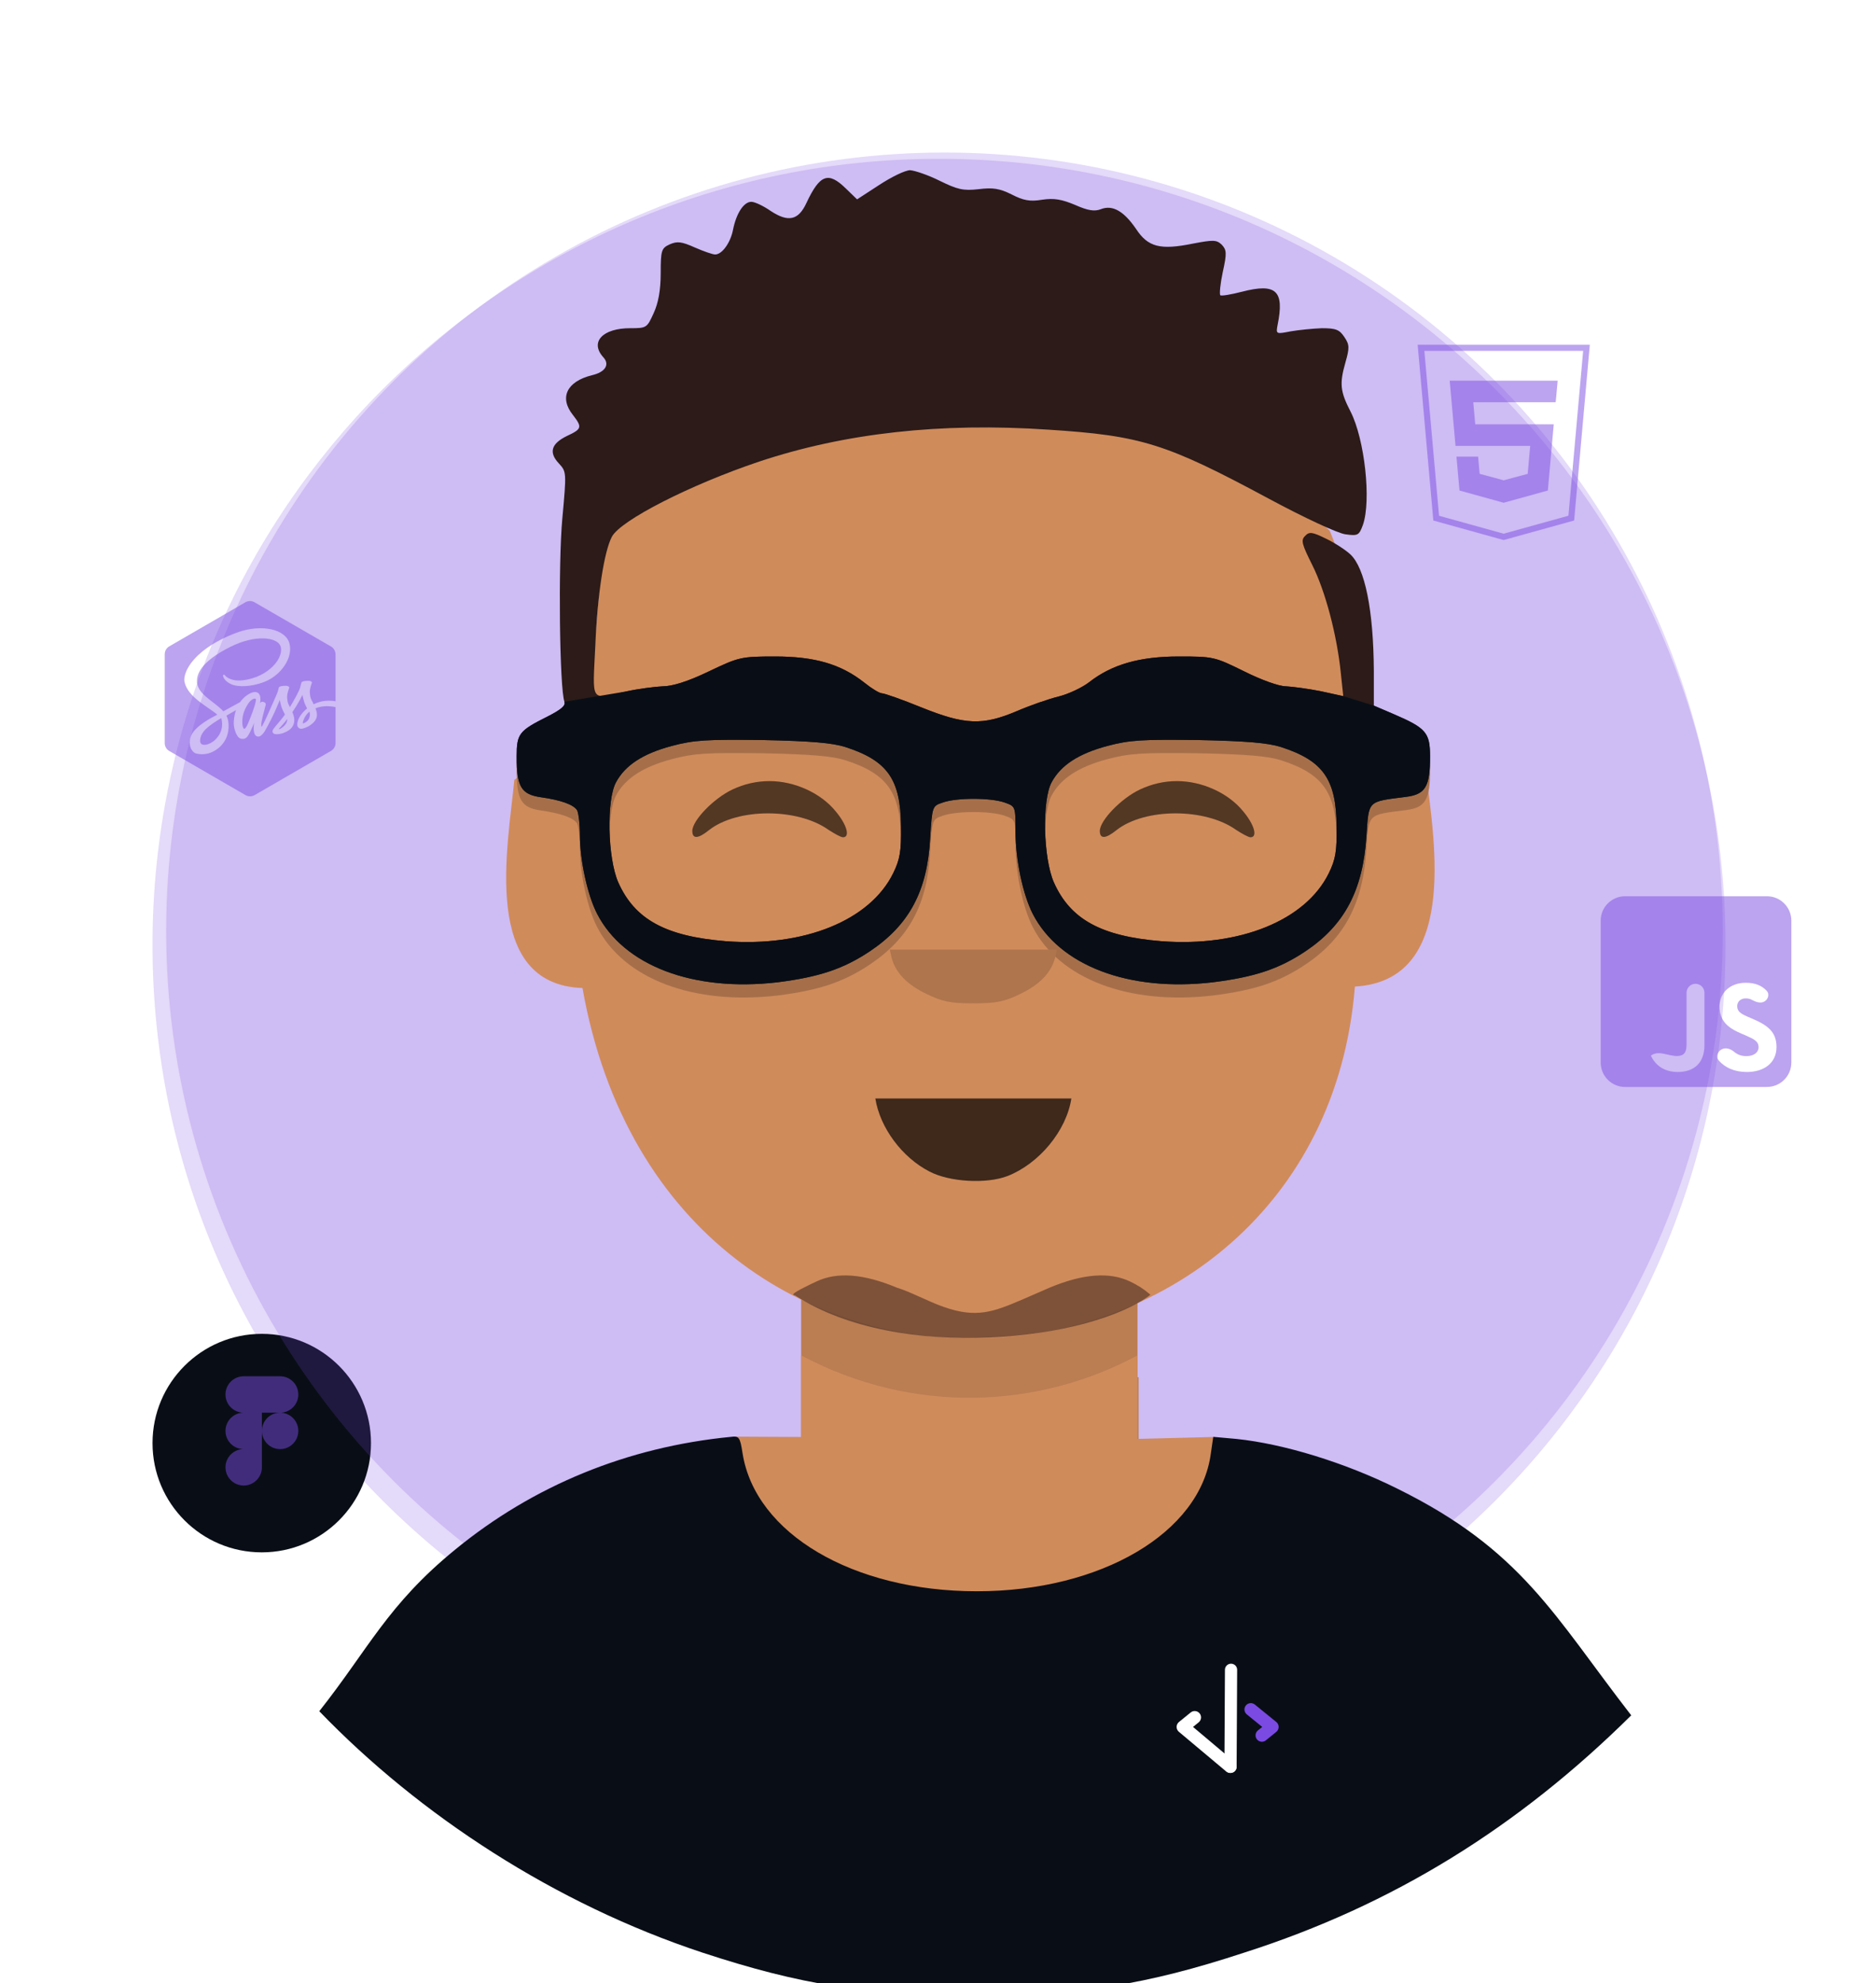 <svg width="615" height="650" viewBox="0 0 615 650" fill="none" xmlns="http://www.w3.org/2000/svg">
<path d="M565.667 309.713C565.667 167.408 450.231 52.046 307.834 52.046C165.436 52.046 50 167.408 50 309.713C50 452.018 165.436 567.379 307.834 567.379C450.231 567.379 565.667 452.018 565.667 309.713Z" fill="#7B4AE2" fill-opacity="0.2"/>
<g filter="url(#filter0_d_1706_72)">
<circle cx="85.81" cy="468.98" r="35.81" fill="#090E16"/>
</g>
<g clip-path="url(#clip0_1706_72)">
<path fill-rule="evenodd" clip-rule="evenodd" d="M79.888 451.074C76.594 451.074 73.92 453.748 73.92 457.043C73.92 460.337 76.594 463.011 79.888 463.011C76.594 463.011 73.92 465.685 73.92 468.98C73.92 472.274 76.594 474.948 79.888 474.948C76.594 474.948 73.92 477.622 73.92 480.916C73.92 484.211 76.594 486.885 79.888 486.885C83.183 486.885 85.857 484.211 85.857 480.916L85.857 468.98C85.857 472.274 88.531 474.948 91.825 474.948C95.12 474.948 97.794 472.274 97.794 468.98C97.794 465.685 95.12 463.011 91.825 463.011C95.12 463.011 97.794 460.337 97.794 457.043C97.794 453.748 95.12 451.074 91.825 451.074H79.888ZM91.825 463.011H85.857L85.857 468.98C85.857 465.685 88.531 463.011 91.825 463.011Z" fill="#7B4AE2" fill-opacity="0.5"/>
</g>
<g filter="url(#filter1_f_1706_72)">
<circle cx="309.624" cy="305.148" r="255.148" fill="#7B4AE2" fill-opacity="0.2"/>
</g>
<g filter="url(#filter2_i_1706_72)">
<path fill-rule="evenodd" clip-rule="evenodd" d="M262.636 404.465C299.391 424.056 340.608 421.88 372.901 404.463V447.383L373.266 447.373V472.573H262.636V404.465Z" fill="#BB7D52"/>
<path fill-rule="evenodd" clip-rule="evenodd" d="M262.635 440.226C299.39 459.819 340.607 457.642 372.901 440.226V467.595L397.734 466.977L398.042 466.988C398.042 532.959 240.326 542.834 240.326 466.889L240.942 466.861L262.635 466.972V440.226Z" fill="#D08B5B"/>
<path fill-rule="evenodd" clip-rule="evenodd" d="M198.067 169.098C285.781 113.249 397.996 133.109 435.909 169.937C446.87 196.314 447.645 221.755 444.42 249.065C451.825 243.751 460.631 244.967 467.569 249.916C470.38 272.577 477.909 317.405 444.169 319.35C432.553 463.956 219.72 481.955 190.95 319.823C157.51 318.669 166.527 273.364 168.616 251.608C176.639 245.504 185.801 248.576 191.487 251.307L198.067 169.098Z" fill="#D08B5B"/>
<path fill-rule="evenodd" clip-rule="evenodd" d="M185.039 230.339C185.499 231.604 184.002 232.87 179.511 235.172C170.215 239.815 169.4 240.78 169.377 248.053V248.405C169.377 258.185 170.874 260.715 177.322 261.637C183.887 262.558 188.034 264.053 189.186 265.894C189.645 266.7 190.107 270.382 190.107 274.179C190.107 282.349 192.64 293.856 195.75 299.839C204.502 316.87 227.304 325.5 254.943 322.278C268.533 320.551 276.479 317.905 285.116 312.151C298.015 303.522 304.003 292.475 304.924 275.1C305.616 264.513 305.616 264.513 309.071 263.362C313.562 261.752 324.733 261.752 329.34 263.362C332.909 264.628 332.909 264.628 332.909 272.799C332.909 282.234 335.328 293.511 338.552 299.84C347.305 316.87 370.107 325.5 397.631 322.278C411.336 320.552 419.282 317.905 427.92 312.153C440.818 303.523 446.807 292.131 447.958 274.295C448.764 262.558 448.189 263.133 460.857 261.522C467.305 260.717 468.803 258.185 468.803 248.289C468.803 240.464 467.536 238.97 456.826 234.367L450.376 231.604L440.357 228.499L432.987 226.888C428.956 226.082 423.774 225.391 421.585 225.276C419.282 225.276 413.525 223.204 407.767 220.329C398.207 215.61 397.747 215.495 386.461 215.495C373.563 215.495 364.464 218.142 357.093 223.896C354.906 225.621 350.299 227.807 347.074 228.613C343.734 229.419 337.516 231.605 333.255 233.446C322.084 238.164 316.326 237.934 302.046 232.18C295.827 229.65 289.953 227.577 289.148 227.577C288.34 227.577 285.692 225.967 283.274 224.011C275.673 218.027 267.151 215.495 254.022 215.495C242.851 215.495 242.161 215.726 232.257 220.444C225.577 223.666 220.394 225.276 217.285 225.276C214.75 225.391 209.223 226.082 205.077 227.003L185.039 230.339ZM277.17 245.183C290.988 249.67 295.249 255.768 295.365 271.187C295.48 279.358 295.02 282.005 292.832 286.491C285.232 302.026 263.58 310.772 237.898 308.815C218.206 307.204 208.071 301.681 202.659 289.484C199.204 281.544 198.743 262.558 201.967 256.689C204.962 251.165 210.721 247.369 220.163 244.837C227.534 242.881 231.565 242.651 249.991 242.881C265.883 243.226 272.794 243.802 277.17 245.183ZM419.972 245.183C433.793 249.67 438.053 255.768 438.169 271.187C438.284 279.358 437.823 282.005 435.635 286.491C428.034 302.026 406.383 310.772 380.701 308.815C361.009 307.204 350.874 301.681 345.461 289.484C342.006 281.544 341.546 262.558 344.77 256.689C347.765 251.165 353.523 247.369 362.966 244.837C370.337 242.881 374.367 242.651 392.793 242.881C408.686 243.226 415.596 243.802 419.972 245.183Z" fill="#A66F49"/>
<path fill-rule="evenodd" clip-rule="evenodd" d="M288.225 56.623L280.97 61.341L277.284 57.773C271.526 52.135 268.762 53.171 264.386 62.491C261.737 68.245 258.398 68.935 252.64 65.138C250.336 63.527 247.457 62.146 246.306 62.146C243.772 62.146 241.353 66.058 240.317 71.236C239.511 75.494 236.747 79.406 234.444 79.406C233.638 79.406 230.643 78.37 227.765 77.105C223.388 75.148 222.006 75.033 219.588 76.069C216.824 77.335 216.593 78.025 216.593 85.62C216.593 91.143 215.787 95.401 214.29 98.623C212.102 103.455 211.987 103.571 206.574 103.571C197.591 103.571 193.33 108.058 197.706 113.006C200.01 115.422 198.512 117.954 194.022 118.99C185.729 121.061 183.311 126.354 187.802 131.992C190.912 136.019 190.797 136.595 185.844 138.897C180.662 141.428 179.857 144.305 183.196 147.872C185.729 150.634 185.729 150.748 184.347 165.938C182.966 180.666 183.426 221.746 185.039 226.003C185.499 227.269 184.002 228.535 179.511 230.836C170.067 235.554 169.377 236.474 169.377 244.069C169.377 253.85 170.874 256.381 177.323 257.302C183.887 258.222 188.033 259.718 189.185 261.559C189.645 262.365 190.106 266.047 190.106 269.844C190.106 278.014 192.64 289.521 195.749 295.504C204.502 312.535 227.304 321.164 254.944 317.943C268.533 316.217 276.479 313.57 285.116 307.817C298.015 299.187 304.003 288.14 304.925 270.765C305.616 260.178 305.616 260.178 309.071 259.028C313.562 257.417 324.733 257.417 329.339 259.028C332.91 260.294 332.91 260.294 332.91 268.464C332.91 277.9 335.328 289.176 338.553 295.505C347.305 312.535 370.107 321.165 397.631 317.944C411.336 316.217 419.282 313.571 427.92 307.818C440.818 299.188 446.807 287.796 447.958 269.96C448.764 258.223 448.189 258.799 460.857 257.187C467.306 256.382 468.803 253.85 468.803 243.955C468.803 236.13 467.536 234.634 456.826 230.032L450.377 227.27V215.763C450.261 196.086 447.498 182.163 442.66 177.675C441.048 176.18 437.478 173.878 434.599 172.497C430.108 170.311 429.187 170.196 427.805 171.692C426.423 173.073 426.768 174.339 430.223 181.243C434.484 189.758 438.284 204.141 439.551 216.569L440.357 224.164L432.987 222.552C428.956 221.747 423.774 221.057 421.585 220.942C419.282 220.942 413.524 218.87 407.766 215.994C398.207 211.276 397.747 211.16 386.461 211.16C373.562 211.16 364.464 213.807 357.094 219.56C354.906 221.287 350.299 223.473 347.075 224.279C343.735 225.084 337.516 227.27 333.255 229.111C322.084 233.829 316.326 233.599 302.045 227.845C295.827 225.314 289.953 223.243 289.147 223.243C288.341 223.243 285.692 221.632 283.274 219.676C275.673 213.692 267.151 211.16 254.022 211.16C242.851 211.16 242.16 211.391 232.256 216.108C225.576 219.33 220.394 220.942 217.285 220.942C214.751 221.057 209.223 221.747 205.078 222.667C193.331 225.199 194.252 226.695 195.173 207.363C195.864 190.794 198.052 176.756 200.586 171.922C203.465 166.514 226.267 154.892 248.84 147.298C276.825 137.977 308.264 134.41 343.735 136.827C374.138 138.783 382.2 141.314 415.828 159.38C427.574 165.709 438.515 170.772 441.048 171.117C445.195 171.692 445.54 171.462 446.806 168.009C449.571 160.07 447.382 140.048 442.776 130.958C439.321 124.284 439.091 121.752 441.048 114.848C442.43 110.015 442.43 108.98 440.703 106.448C439.091 104.032 437.939 103.572 433.333 103.572C430.338 103.687 425.732 104.147 423.083 104.607C418.361 105.528 418.246 105.528 418.822 102.536C421.125 91.26 418.361 88.728 407.19 91.604C403.62 92.525 400.28 93.101 400.05 92.755C399.705 92.41 400.05 88.958 400.856 85.161C402.237 78.947 402.123 77.912 400.511 76.185C398.783 74.575 397.747 74.575 391.067 75.841C380.357 78.027 376.326 76.991 372.41 71.007C368.38 65.139 364.694 63.068 360.894 64.563C358.821 65.369 356.633 65.024 352.487 63.183C348.11 61.342 345.577 60.881 341.662 61.456C337.631 62.147 335.443 61.687 331.642 59.731C327.727 57.775 325.539 57.429 320.817 58.004C315.75 58.58 313.907 58.119 308.034 55.243C304.349 53.402 299.973 51.906 298.36 51.791C296.748 51.791 292.256 53.977 288.226 56.624L288.225 56.623ZM277.169 240.847C290.989 245.335 295.25 251.434 295.365 266.853C295.481 275.022 295.02 277.669 292.832 282.157C285.231 297.691 263.58 306.436 237.898 304.48C218.206 302.869 208.071 297.346 202.659 285.148C199.204 277.209 198.743 258.222 201.967 252.354C204.962 246.831 210.72 243.034 220.163 240.502C227.534 238.546 231.565 238.315 249.991 238.546C265.883 238.891 272.793 239.466 277.169 240.847ZM419.972 240.847C433.792 245.335 438.053 251.434 438.168 266.853C438.284 275.022 437.823 277.669 435.635 282.157C428.034 297.691 406.383 306.436 380.701 304.48C361.009 302.869 350.874 297.346 345.462 285.148C342.007 277.209 341.546 258.222 344.77 252.354C347.765 246.831 353.523 243.034 362.966 240.502C370.337 238.546 374.368 238.315 392.794 238.546C408.686 238.891 415.596 239.466 419.972 240.847Z" fill="#2C1B18"/>
<path fill-rule="evenodd" clip-rule="evenodd" d="M240.087 254.771C233.983 257.647 226.957 264.897 226.957 268.349C226.957 270.995 228.8 270.995 232.37 268.119C241.698 260.754 261.507 260.754 271.641 268.003C273.599 269.269 275.672 270.419 276.363 270.419C278.781 270.419 277.63 266.277 273.945 261.904C269.108 255.921 260.471 252.009 252.293 252.009C248.032 252.009 244.002 252.929 240.087 254.77V254.771Z" fill="#533824"/>
<path fill-rule="evenodd" clip-rule="evenodd" d="M373.677 254.771C367.573 257.647 360.548 264.897 360.548 268.349C360.548 270.995 362.391 270.995 365.961 268.119C375.289 260.754 395.097 260.754 405.232 268.003C407.189 269.269 409.262 270.419 409.954 270.419C412.372 270.419 411.22 266.277 407.535 261.904C402.698 255.921 394.061 252.009 385.884 252.009C381.623 252.009 377.593 252.929 373.677 254.77L373.677 254.771Z" fill="#533824"/>
<path fill-rule="evenodd" clip-rule="evenodd" d="M292.256 309.773C293.523 314.721 297.208 318.634 303.657 321.741C308.84 324.272 311.488 324.848 319.089 324.848C326.69 324.848 329.339 324.272 334.521 321.741C340.97 318.634 344.655 314.722 345.922 309.773L346.498 307.242H319.089H291.68L292.256 309.773Z" fill="#AF754C"/>
<path fill-rule="evenodd" clip-rule="evenodd" d="M185.039 226.003C185.499 227.269 184.002 228.535 179.511 230.836C170.215 235.479 169.4 236.446 169.377 243.718V244.07C169.377 253.85 170.874 256.381 177.322 257.302C183.887 258.222 188.034 259.718 189.186 261.559C189.645 262.365 190.107 266.047 190.107 269.844C190.107 278.014 192.64 289.522 195.75 295.504C204.502 312.535 227.304 321.164 254.943 317.943C268.533 316.216 276.479 313.57 285.116 307.817C298.015 299.187 304.003 288.141 304.924 270.765C305.616 260.178 305.616 260.178 309.071 259.028C313.562 257.418 324.733 257.418 329.34 259.028C332.909 260.293 332.909 260.293 332.909 268.464C332.909 277.899 335.328 289.176 338.552 295.506C347.305 312.535 370.107 321.164 397.631 317.943C411.336 316.217 419.282 313.57 427.92 307.818C440.818 299.188 446.807 287.796 447.958 269.96C448.764 258.222 448.189 258.799 460.857 257.187C467.305 256.382 468.803 253.85 468.803 243.954C468.803 236.13 467.536 234.635 456.826 230.032L450.376 227.269L440.357 224.164L432.987 222.552C428.956 221.747 423.774 221.056 421.585 220.941C419.282 220.941 413.525 218.87 407.767 215.994C398.207 211.276 397.747 211.16 386.461 211.16C373.563 211.16 364.464 213.807 357.093 219.561C354.906 221.286 350.299 223.473 347.074 224.278C343.734 225.084 337.516 227.27 333.255 229.111C322.084 233.829 316.326 233.599 302.046 227.845C295.827 225.315 289.953 223.242 289.148 223.242C288.34 223.242 285.692 221.632 283.274 219.676C275.673 213.692 267.151 211.16 254.022 211.16C242.851 211.16 242.161 211.391 232.257 216.109C225.577 219.331 220.394 220.941 217.285 220.941C214.75 221.056 209.223 221.747 205.077 222.667L185.039 226.003ZM277.17 240.848C290.988 245.336 295.249 251.434 295.365 266.853C295.48 275.023 295.02 277.67 292.832 282.156C285.232 297.691 263.58 306.437 237.898 304.479C218.206 302.869 208.071 297.346 202.659 285.149C199.204 277.209 198.743 258.222 201.967 252.354C204.962 246.83 210.721 243.034 220.163 240.502C227.534 238.546 231.565 238.316 249.991 238.546C265.883 238.89 272.794 239.467 277.17 240.848ZM419.972 240.848C433.793 245.336 438.053 251.434 438.169 266.853C438.284 275.023 437.823 277.67 435.635 282.156C428.034 297.691 406.383 306.437 380.701 304.479C361.009 302.869 350.874 297.346 345.461 285.149C342.006 277.209 341.546 258.222 344.77 252.354C347.765 246.83 353.523 243.034 362.966 240.502C370.337 238.546 374.367 238.316 392.793 238.546C408.686 238.89 415.596 239.467 419.972 240.848Z" fill="#090E16"/>
<path fill-rule="evenodd" clip-rule="evenodd" d="M286.958 356.03C288.455 365.581 295.711 375.362 304.694 379.965C311.258 383.417 323.35 384.107 330.26 381.461C340.625 377.434 349.608 366.617 351.22 356.03H286.958Z" fill="#3E291B"/>
<path d="M359.721 578.002L367.116 571.994C368.83 570.602 371.349 570.861 372.742 572.574C374.136 574.286 373.876 576.802 372.162 578.195L368.583 581.102L394.568 602.978C396.281 604.37 396.541 606.887 395.148 608.599C394.357 609.57 393.205 610.074 392.043 610.074C391.156 610.074 390.263 609.781 389.522 609.179L359.721 584.202C358.787 583.443 358.245 582.305 358.245 581.102C358.245 579.899 358.787 578.76 359.721 578.002Z" fill="#7B4AE2"/>
<path d="M392.56 541.293C394.683 541.31 396.391 543.043 396.374 545.165L396.044 606.263C396.027 608.384 394.291 610.091 392.168 610.074C391.63 610.07 391.12 609.955 390.656 609.752C389.291 609.154 388.341 607.786 388.354 606.201L388.685 545.104C388.702 542.982 390.437 541.276 392.56 541.293Z" fill="#7B4AE2"/>
<path d="M409.437 583.321L412.169 581.102L402.441 573.198C400.727 571.806 400.468 569.29 401.861 567.577C403.254 565.865 405.773 565.606 407.487 566.998L421.03 578.002C421.965 578.76 422.507 579.899 422.507 581.102C422.507 582.305 421.965 583.443 421.03 584.202L414.483 589.522C413.742 590.123 412.849 590.417 411.963 590.417C410.8 590.417 409.648 589.913 408.857 588.942C407.464 587.23 407.724 584.713 409.437 583.321Z" fill="#C83267"/>
<path fill-rule="evenodd" clip-rule="evenodd" d="M239.624 466.93C205.652 470.236 174.789 482.889 149.107 503.977C127.008 522.046 120.843 536.407 104.663 556.86C137.629 591.033 181.958 619.988 230.298 635.98C262.543 646.58 284.54 650 319.088 650C353.639 650 375.634 646.58 407.881 635.98C456.649 620.396 497.728 594.859 534.759 558.205C509.396 525.495 498.957 504.057 458.091 483.914C440.931 475.365 420.778 469.21 405.346 467.614L398.078 466.959L397.733 466.952L396.939 472.402C393.485 498.392 360.895 517.542 320.241 517.542C279.589 517.542 247.573 498.619 243.426 472.288C242.621 467.045 242.274 466.588 239.626 466.93H239.624Z" fill="#090E16"/>
<path fill-rule="evenodd" clip-rule="evenodd" d="M260.698 420.613L260.218 420.462C258.905 420.049 265.355 417.106 267.641 416.013C274.36 412.803 283.123 413.459 294.077 418.056C298.306 419.302 304.422 422.637 309.34 424.331C320.174 428.16 325.709 425.962 335.484 421.778L344.029 418.056C354.983 413.459 363.746 412.803 370.465 416.013C372.718 417.077 374.943 418.457 376.637 419.932L377.147 420.376C357.539 435.321 294.686 442.75 260.698 420.613Z" fill="#2C1B18" fill-opacity="0.502"/>
<path d="M386.489 560.392L390.339 557.264C391.231 556.539 392.542 556.675 393.267 557.566C393.993 558.457 393.858 559.768 392.965 560.492L391.103 562.006L404.628 573.396C405.521 574.12 405.656 575.431 404.93 576.322C404.519 576.828 403.919 577.09 403.314 577.09C402.853 577.09 402.388 576.938 402.002 576.624L386.489 563.62C386.003 563.225 385.721 562.632 385.721 562.006C385.721 561.38 386.003 560.787 386.489 560.392Z" fill="white"/>
<path d="M403.584 541.28C404.689 541.289 405.578 542.191 405.569 543.296L405.397 575.106C405.388 576.211 404.485 577.099 403.379 577.09C403.099 577.088 402.834 577.028 402.592 576.923C401.882 576.611 401.387 575.899 401.394 575.074L401.566 543.264C401.575 542.16 402.478 541.271 403.584 541.28Z" fill="white"/>
<path d="M412.369 563.161L413.791 562.006L408.727 557.891C407.835 557.167 407.7 555.856 408.425 554.965C409.15 554.073 410.461 553.938 411.353 554.663L418.404 560.392C418.89 560.787 419.172 561.38 419.172 562.006C419.172 562.632 418.89 563.225 418.404 563.62L414.996 566.39C414.609 566.703 414.145 566.856 413.684 566.856C413.078 566.856 412.478 566.594 412.067 566.088C411.342 565.196 411.477 563.886 412.369 563.161Z" fill="#7B4AE2"/>
</g>
<g clip-path="url(#clip1_1706_72)">
<path fill-rule="evenodd" clip-rule="evenodd" d="M524.75 301.75C524.75 297.332 528.332 293.75 532.75 293.75H579.25C583.668 293.75 587.25 297.332 587.25 301.75V348.25C587.25 352.668 583.668 356.25 579.25 356.25H532.75C528.332 356.25 524.75 352.668 524.75 348.25V301.75ZM541.184 345.979C541.184 345.98 541.184 345.98 541.184 345.98L541.184 345.979C542.568 348.916 545.295 351.349 549.994 351.349C555.196 351.349 558.762 348.58 558.762 342.497V325.38C558.762 323.758 557.447 322.444 555.825 322.444C554.203 322.444 552.889 323.758 552.889 325.38V342.414C552.889 345.35 551.672 346.105 549.742 346.105C546.935 346.105 543.98 344.287 541.579 345.741L541.184 345.979L541.184 345.979C541.184 345.979 541.184 345.979 541.184 345.979ZM568.506 344.744C567.318 343.731 565.657 343.205 564.306 343.988C562.985 344.752 562.462 346.452 563.471 347.597C565.441 349.83 568.482 351.35 572.65 351.35C578.23 351.35 582.384 348.455 582.384 343.169C582.384 338.26 579.573 336.079 574.58 333.939L573.112 333.31C570.595 332.219 569.504 331.505 569.504 329.743C569.504 328.317 570.595 327.226 572.315 327.226C573.031 327.226 573.641 327.356 574.182 327.646C575.557 328.38 577.198 329.032 578.51 328.19C579.718 327.414 580.148 325.785 579.165 324.738C577.406 322.866 575.166 322.108 572.315 322.108C567.07 322.108 563.714 325.464 563.714 329.869C563.714 334.652 566.525 336.918 570.763 338.721L572.231 339.351C574.916 340.525 576.51 341.239 576.51 343.252C576.51 344.931 574.958 346.147 572.525 346.147C570.801 346.147 569.523 345.612 568.506 344.744Z" fill="#7B4AE2" fill-opacity="0.5"/>
</g>
<path d="M492.932 175.962L470.82 169.824L465.843 114H520.089L515.106 169.815L492.932 175.962Z" stroke="#7B4AE2" stroke-opacity="0.5" stroke-width="2"/>
<path fill-rule="evenodd" clip-rule="evenodd" d="M507.425 160.763L507.531 159.57L509.191 140.971L509.363 139.074H483.618L482.972 131.839H492.954H509.983L510.148 130.251L510.47 126.67L510.639 124.775H492.954H475.251L475.42 126.67L477.157 146.138H492.966H501.641L500.821 155.301L492.965 157.421L485.067 155.305L484.564 149.671H480.741H477.472L478.462 160.763L492.933 164.781L507.425 160.763Z" fill="#7B4AE2" fill-opacity="0.5"/>
<path fill-rule="evenodd" clip-rule="evenodd" d="M71.209 236.163C70.192 236.799 68.659 237.829 67.474 238.95C65.527 240.788 65.12 243.338 66.147 243.934C67.097 244.484 69.314 243.829 70.901 242.098C72.567 240.281 73.254 237.977 72.544 235.361C72.461 235.411 72.379 235.461 72.299 235.507L72.3 235.511L72.193 235.572C71.779 235.819 71.44 236.023 71.209 236.163ZM99.793 235.337C99.217 236.59 99.188 236.992 99.363 237.118C100.199 236.817 101.583 236.094 101.594 234.154C101.595 233.863 101.531 233.552 101.428 233.226C100.535 234.017 100.019 234.846 99.793 235.337ZM108.764 231.552C106.531 231.291 104.788 231.604 103.436 232.168C103.686 232.82 103.879 233.499 103.906 234.183C103.968 235.684 102.935 236.795 101.858 237.588C101.229 238.051 100.56 238.359 99.998 238.545C99.549 238.735 98.952 238.93 98.529 238.844C97.594 238.654 97.097 237.824 97.733 235.994C98.076 235.004 99.066 233.496 100.664 232.197C100.3 231.447 99.894 230.683 99.687 229.981C99.279 228.597 99.156 227.761 99.156 227.761C99.156 227.761 97.839 230.492 96.139 232.976C96.041 233.12 95.944 233.261 95.846 233.403C96.179 234.178 96.442 234.999 96.478 235.826C96.541 237.327 95.891 238.462 94.812 239.253C94.228 239.684 93.606 239.981 93.071 240.17C92.73 240.319 92.035 240.565 91.046 240.631C90.506 240.668 89.986 240.634 89.695 240.414C89.296 240.113 89.248 239.74 89.455 239.231C89.63 238.799 90.939 237.304 92.037 235.996C92.34 235.634 92.629 235.265 92.887 234.923L92.88 234.909C92.88 234.909 93.079 234.652 93.402 234.204C93.001 233.34 92.492 232.441 92.253 231.625C91.845 230.242 91.722 229.405 91.722 229.405C91.722 229.405 90.387 232.828 88.996 235.561C87.919 237.677 87.2 238.96 86.876 239.522L86.873 239.544C86.873 239.544 86.825 239.626 86.741 239.755L86.679 239.859L86.677 239.849C86.316 240.382 85.506 241.427 84.7 241.427C82.489 241.427 83.301 236.937 83.301 236.937C83.301 236.937 82.654 238.6 81.926 240.027C81.332 241.191 80.792 242.178 79.609 242.178C79.269 242.178 78.73 242.168 78.282 241.742C77.266 240.777 76.49 238.327 76.642 236.429C76.772 234.816 77.021 233.698 77.361 232.766C76.754 233.096 76.053 233.488 75.339 233.907L74.241 234.554L74.277 234.618C75.185 236.375 75.427 240.223 73.447 243.178C71.467 246.133 67.781 247.932 64.191 246.933C63.032 246.61 61.281 244.213 62.791 240.872C64.123 237.926 69.445 235.14 70.848 234.445L71.233 234.233C68.436 231.786 61.453 228.485 60.474 223.415C60.198 221.987 60.867 218.574 65.058 214.65C68.584 211.351 73.487 208.823 78.017 207.213C85.628 204.508 93.668 206.103 94.905 210.956C96.122 215.727 91.982 221.435 86.68 223.487C81.947 225.319 78.033 225.028 76.425 224.5C74.598 223.9 73.526 222.694 73.264 222.013C73.162 221.747 72.985 221.299 73.264 221.145C73.436 221.05 73.505 221.072 73.964 221.58C74.4 222.061 76.156 223.354 79.49 222.98C88.24 221.999 93.511 215.196 91.845 211.535C90.679 208.973 83.935 207.817 75.509 212.018C65.224 217.147 64.665 221.374 64.577 222.98C64.336 227.397 70.025 229.72 73.102 233.005L73.221 233.135C73.797 232.817 74.405 232.481 75.002 232.154C76.554 231.301 78.017 230.502 78.699 230.129C79.782 228.554 81.98 226.817 83.567 226.817C86.104 226.817 85.233 230.463 85.233 230.463C85.233 230.463 85.284 230.296 85.353 230.295C85.425 230.293 85.705 229.814 86.488 230.1C87.293 230.396 87.11 230.961 87.115 231.019C87.125 231.131 86.164 234.373 85.764 236.452C85.573 237.444 85.684 238.167 85.74 238.167C85.819 238.167 85.979 237.915 86.129 237.643L86.125 237.635C86.125 237.635 86.237 237.43 86.425 237.061L86.462 236.983L86.464 236.987C86.686 236.553 86.996 235.916 87.356 235.126C88.06 233.573 90.748 227.58 90.976 226.917C91.204 226.254 91.322 225.568 91.435 225.274C91.545 224.98 92.496 224.759 93.606 224.767C94.716 224.775 94.829 225.248 94.836 225.346C94.844 225.444 94.308 226.759 94.185 227.689C94.063 228.618 94.18 229.082 94.281 229.863C94.347 230.373 94.666 231.02 95.044 231.754C96.193 229.875 98.214 226.282 98.408 225.276C98.541 224.587 98.755 223.927 98.867 223.633C98.979 223.339 99.928 223.118 101.038 223.126C102.148 223.134 102.261 223.607 102.269 223.705C102.277 223.803 101.739 225.118 101.617 226.048C101.495 226.976 101.613 227.442 101.714 228.222C101.8 228.89 102.317 229.787 102.829 230.808C104.226 230.119 105.871 229.657 107.797 229.647C108.594 229.643 109.52 229.723 109.998 229.872V214.512C109.998 213.428 109.443 212.429 108.504 211.888L83.447 197.406C82.51 196.865 81.363 196.865 80.426 197.406L55.438 211.881C54.501 212.423 54 213.423 54 214.505V243.483C54 244.565 54.504 245.565 55.439 246.106L80.468 260.593C81.405 261.136 82.541 261.136 83.478 260.593L108.517 246.106C109.454 245.563 110 244.564 110 243.483V231.772C109.682 231.678 109.217 231.604 108.764 231.552ZM81.807 230.034C81.27 230.636 80.354 232.189 79.925 233.488C79.073 236.068 79.442 238.69 80.046 238.847C80.75 239.032 81.905 235.583 82.459 234.234C82.805 233.39 84.153 229.641 83.858 229.14C83.627 228.748 82.672 229.065 81.807 230.034ZM91.555 238.73C91.555 238.73 91.385 238.891 91.459 238.935C91.559 238.995 91.774 238.918 92.008 238.796C92.671 238.378 94.158 237.338 94.161 235.798C94.161 235.753 94.159 235.71 94.156 235.663C93.811 236.116 93.494 236.519 93.219 236.861C92.751 237.444 91.555 238.73 91.555 238.73Z" fill="#7B4AE2" fill-opacity="0.5"/>
<defs>
<filter id="filter0_d_1706_72" x="0" y="387.169" width="171.62" height="171.62" filterUnits="userSpaceOnUse" color-interpolation-filters="sRGB">
<feFlood flood-opacity="0" result="BackgroundImageFix"/>
<feColorMatrix in="SourceAlpha" type="matrix" values="0 0 0 0 0 0 0 0 0 0 0 0 0 0 0 0 0 0 127 0" result="hardAlpha"/>
<feOffset dy="4"/>
<feGaussianBlur stdDeviation="25"/>
<feComposite in2="hardAlpha" operator="out"/>
<feColorMatrix type="matrix" values="0 0 0 0 0 0 0 0 0 0 0 0 0 0 0 0 0 0 0.5 0"/>
<feBlend mode="normal" in2="BackgroundImageFix" result="effect1_dropShadow_1706_72"/>
<feBlend mode="normal" in="SourceGraphic" in2="effect1_dropShadow_1706_72" result="shape"/>
</filter>
<filter id="filter1_f_1706_72" x="4.476" y="0" width="610.296" height="610.296" filterUnits="userSpaceOnUse" color-interpolation-filters="sRGB">
<feFlood flood-opacity="0" result="BackgroundImageFix"/>
<feBlend mode="normal" in="SourceGraphic" in2="BackgroundImageFix" result="shape"/>
<feGaussianBlur stdDeviation="25" result="effect1_foregroundBlur_1706_72"/>
</filter>
<filter id="filter2_i_1706_72" x="104.663" y="51.791" width="430.095" height="602.209" filterUnits="userSpaceOnUse" color-interpolation-filters="sRGB">
<feFlood flood-opacity="0" result="BackgroundImageFix"/>
<feBlend mode="normal" in="SourceGraphic" in2="BackgroundImageFix" result="shape"/>
<feColorMatrix in="SourceAlpha" type="matrix" values="0 0 0 0 0 0 0 0 0 0 0 0 0 0 0 0 0 0 127 0" result="hardAlpha"/>
<feOffset dy="4"/>
<feGaussianBlur stdDeviation="2"/>
<feComposite in2="hardAlpha" operator="arithmetic" k2="-1" k3="1"/>
<feColorMatrix type="matrix" values="0 0 0 0 0 0 0 0 0 0 0 0 0 0 0 0 0 0 0.25 0"/>
<feBlend mode="normal" in2="shape" result="effect1_innerShadow_1706_72"/>
</filter>
<clipPath id="clip0_1706_72">
<rect width="35.81" height="35.81" fill="white" transform="translate(67.905 451.074)"/>
</clipPath>
<clipPath id="clip1_1706_72">
<rect x="524" y="293" width="64" height="64" rx="8" fill="white"/>
</clipPath>
</defs>
</svg>
